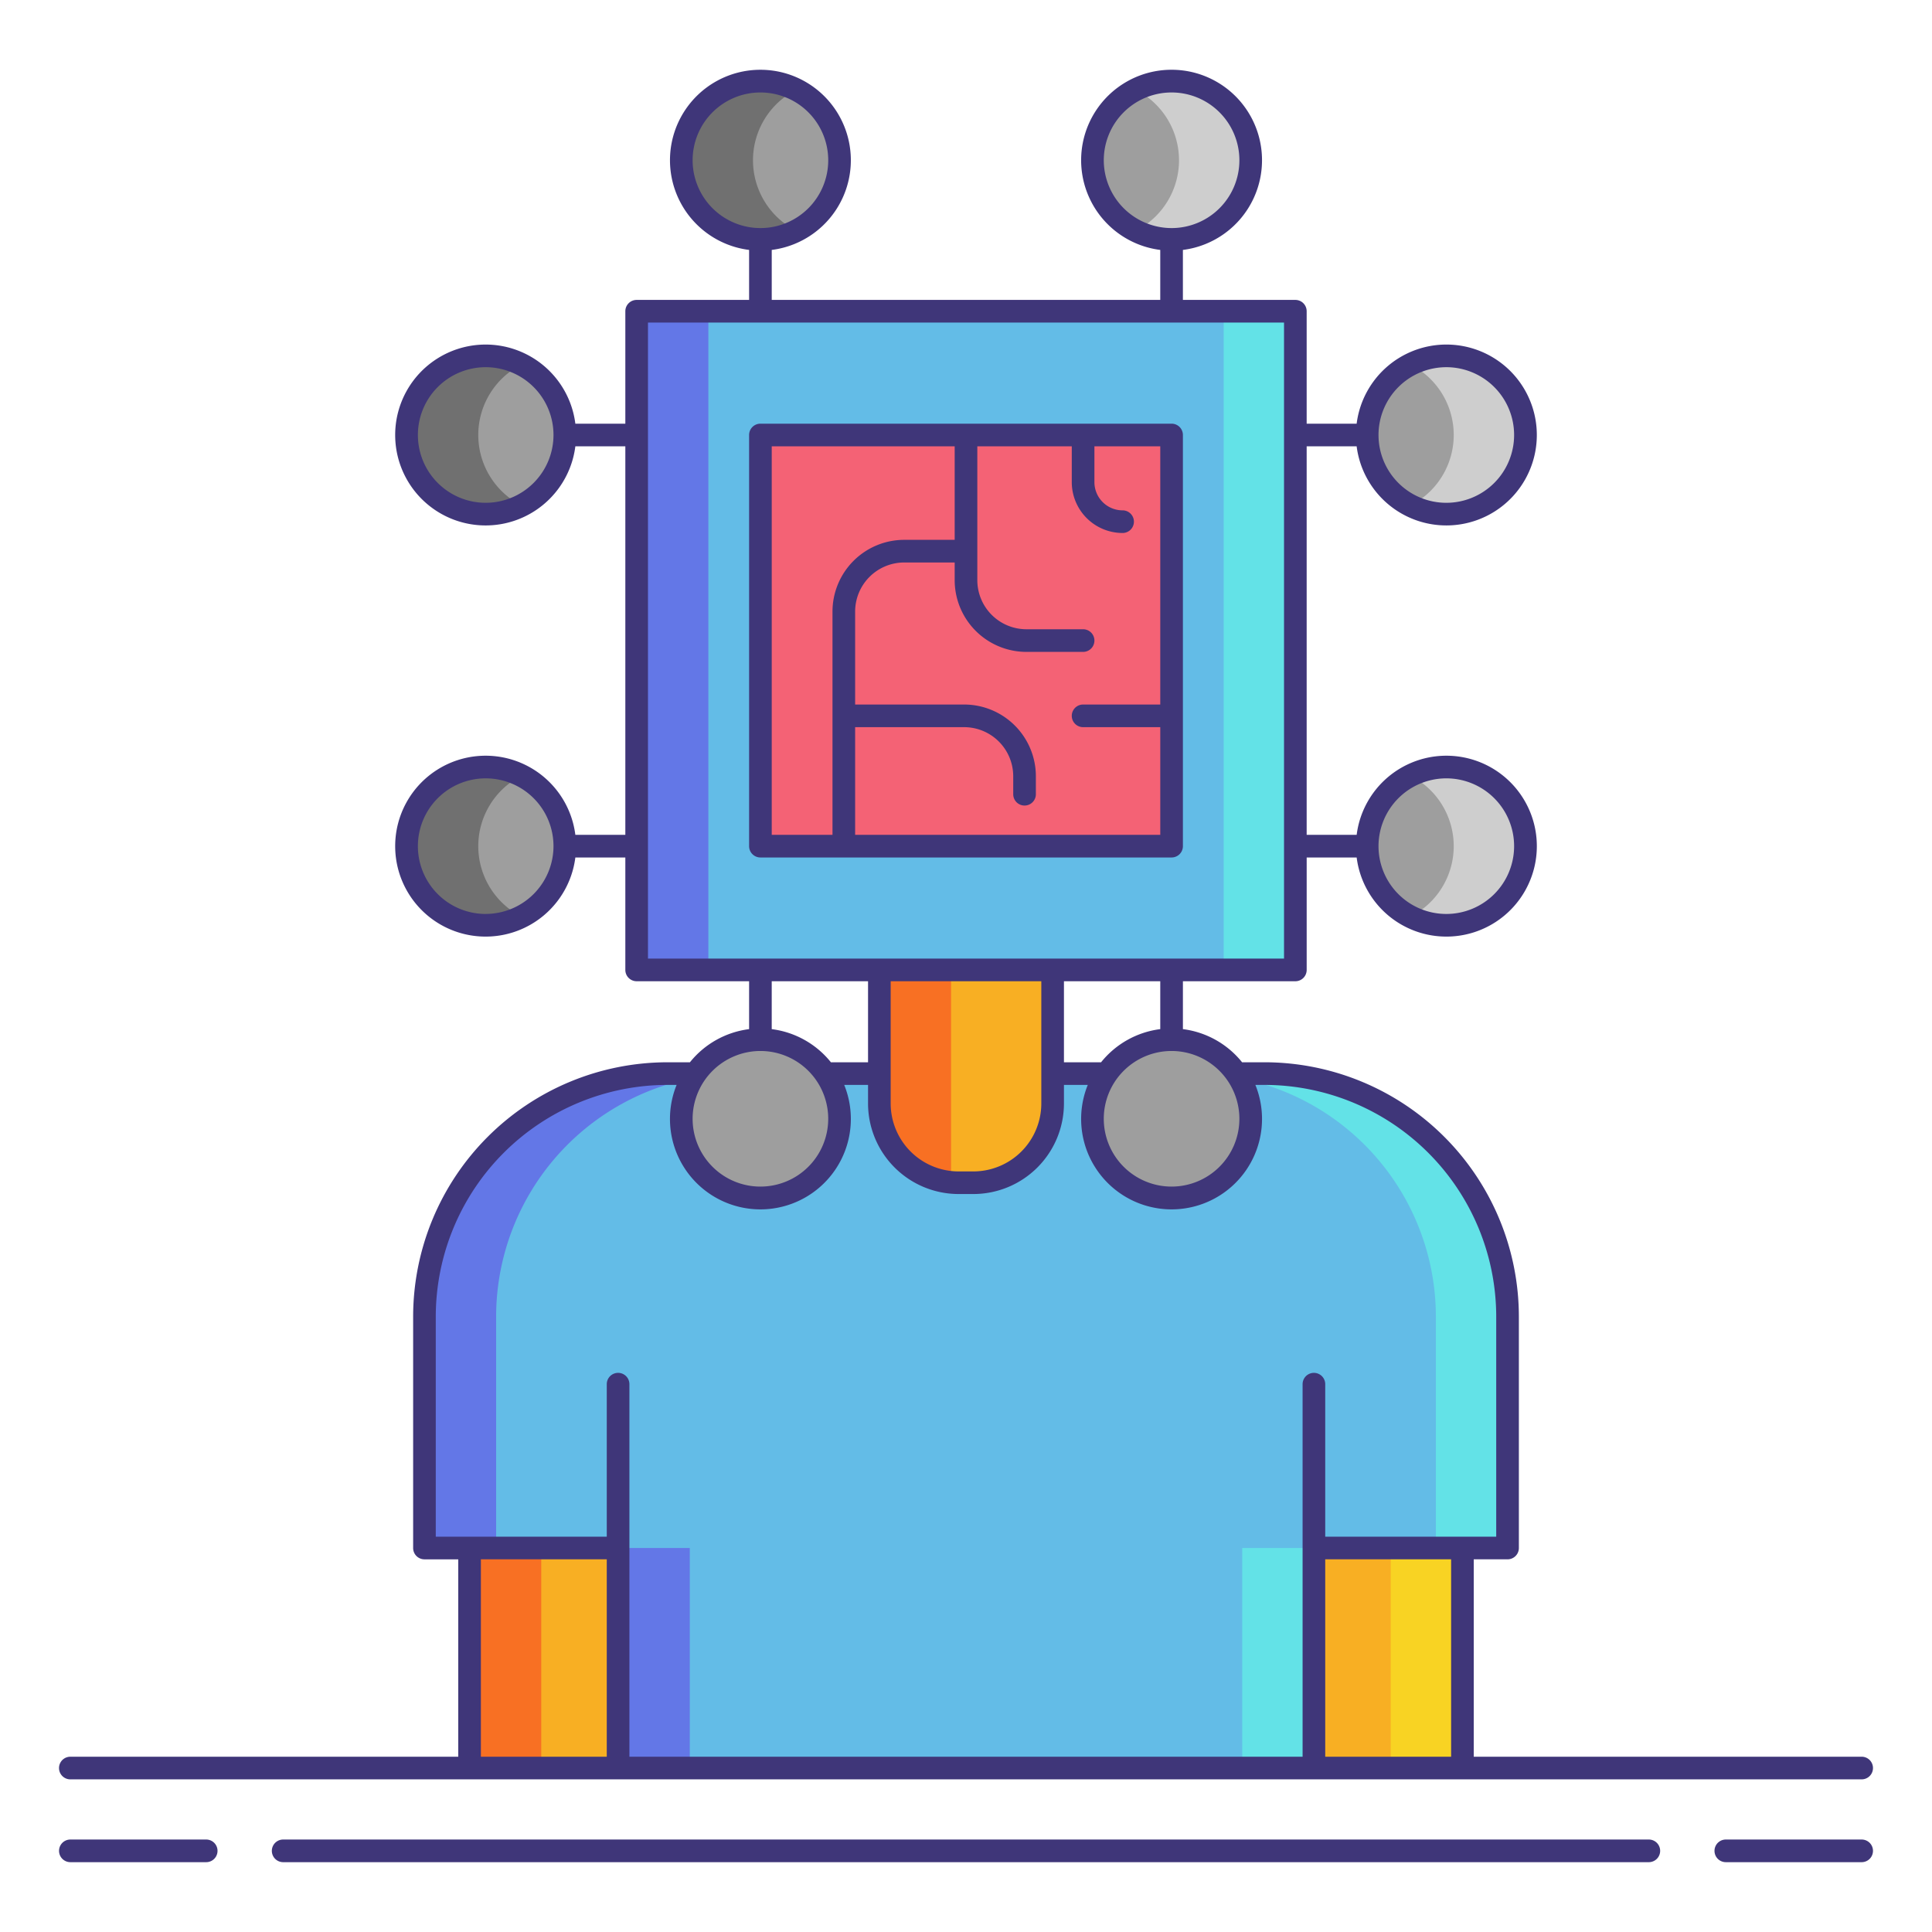 <svg xmlns="http://www.w3.org/2000/svg" viewBox="0 0 256 256"><title>icons_</title><path d="M183.7,146.606h0a32.231,32.231,0,0,0-16.169-4.349H88.473A32.232,32.232,0,0,0,72.3,146.606h0a32.231,32.231,0,0,0-16.061,27.881v30.632H81.9v29.155h92.2V205.119h25.657V174.487A32.231,32.231,0,0,0,183.7,146.606Z" fill="#63bce7"/><rect x="81.899" y="205.119" width="9.5" height="29.155" fill="#6377e7"/><path d="M81.8,146.606h0a32.232,32.232,0,0,1,16.169-4.349h-9.5A32.232,32.232,0,0,0,72.3,146.606h0a32.231,32.231,0,0,0-16.061,27.881v30.632h9.5V174.487A32.231,32.231,0,0,1,81.8,146.606Z" fill="#6377e7"/><rect x="164.601" y="205.119" width="9.5" height="29.155" fill="#63e2e7"/><path d="M174.2,146.606h0a32.232,32.232,0,0,0-16.169-4.349h9.5a32.232,32.232,0,0,1,16.169,4.349h0a32.231,32.231,0,0,1,16.061,27.881v30.632h-9.5V174.487A32.231,32.231,0,0,0,174.2,146.606Z" fill="#63e2e7"/><path d="M116.52,117.411H139.48a0,0,0,0,1,0,0v28.8a10.5,10.5,0,0,1-10.5,10.5H127.02a10.5,10.5,0,0,1-10.5-10.5v-28.8a0,0,0,0,1,0,0Z" fill="#f8af23"/><path d="M116.52,117.411v28.8a10.5,10.5,0,0,0,9.5,10.45V117.411Z" fill="#f87023"/><rect x="84.36" y="41.24" width="87.28" height="87.28" fill="#63bce7"/><rect x="84.36" y="41.24" width="9.5" height="87.28" fill="#6377e7"/><rect x="162.14" y="41.24" width="9.5" height="87.28" fill="#63e2e7"/><rect x="100.759" y="57.639" width="54.481" height="54.482" transform="translate(212.88 -43.12) rotate(90)" fill="#f46275"/><circle cx="100.759" cy="21.237" r="10.484" fill="#9e9e9e"/><circle cx="155.241" cy="21.237" r="10.484" fill="#9e9e9e"/><circle cx="100.759" cy="148.245" r="10.484" fill="#9e9e9e"/><circle cx="155.241" cy="148.245" r="10.484" fill="#9e9e9e"/><circle cx="191.643" cy="57.639" r="10.484" fill="#9e9e9e"/><circle cx="191.643" cy="112.12" r="10.484" fill="#9e9e9e"/><circle cx="64.357" cy="57.639" r="10.484" fill="#9e9e9e"/><circle cx="64.357" cy="112.12" r="10.484" fill="#9e9e9e"/><path d="M99.775,21.237a10.475,10.475,0,0,1,5.734-9.338,10.484,10.484,0,1,0,0,18.676A10.475,10.475,0,0,1,99.775,21.237Z" fill="#707070"/><path d="M156.225,21.237a10.475,10.475,0,0,0-5.734-9.338,10.484,10.484,0,1,1,0,18.676A10.475,10.475,0,0,0,156.225,21.237Z" fill="#cecece"/><path d="M63.373,57.639A10.475,10.475,0,0,1,69.107,48.3a10.484,10.484,0,1,0,0,18.675A10.475,10.475,0,0,1,63.373,57.639Z" fill="#707070"/><path d="M192.627,57.639a10.475,10.475,0,0,0-5.734-9.338,10.484,10.484,0,1,1,0,18.675A10.475,10.475,0,0,0,192.627,57.639Z" fill="#cecece"/><path d="M192.627,112.12a10.475,10.475,0,0,0-5.734-9.338,10.484,10.484,0,1,1,0,18.675A10.475,10.475,0,0,0,192.627,112.12Z" fill="#cecece"/><path d="M63.373,112.12a10.475,10.475,0,0,1,5.734-9.338,10.484,10.484,0,1,0,0,18.676A10.475,10.475,0,0,1,63.373,112.12Z" fill="#707070"/><rect x="62.219" y="205.119" width="19.68" height="29.155" fill="#f8af23"/><rect x="62.219" y="205.119" width="9.5" height="29.155" fill="#f87023"/><rect x="174.101" y="205.119" width="19.68" height="29.155" fill="#f8af23"/><rect x="184.281" y="205.119" width="9.5" height="29.155" fill="#f8d323"/><path d="M155.241,113.62a1.5,1.5,0,0,0,1.5-1.5V57.639a1.5,1.5,0,0,0-1.5-1.5H100.759a1.5,1.5,0,0,0-1.5,1.5V112.12a1.5,1.5,0,0,0,1.5,1.5Zm-1.5-20.267H143.516a1.5,1.5,0,0,0,0,3h10.226V110.62H113.31V96.353h14.448a6.508,6.508,0,0,1,6.5,6.5v2.386a1.5,1.5,0,1,0,3,0v-2.386a9.511,9.511,0,0,0-9.5-9.5H113.31V81.032a6.508,6.508,0,0,1,6.5-6.5h6.69v2.347a9.511,9.511,0,0,0,9.5,9.5h7.516a1.5,1.5,0,0,0,0-3H136a6.508,6.508,0,0,1-6.5-6.5V59.139h12.516v4.751a6.742,6.742,0,0,0,6.734,6.734,1.5,1.5,0,0,0,0-3,3.738,3.738,0,0,1-3.734-3.734V59.139h8.726ZM102.259,59.139H126.5V71.532h-6.69a9.511,9.511,0,0,0-9.5,9.5V110.62h-8.051Z" fill="#3f3679"/><path d="M27.323,243.747h-18a1.5,1.5,0,0,0,0,3h18a1.5,1.5,0,1,0,0-3Z" fill="#3f3679"/><path d="M246.68,243.747h-18a1.5,1.5,0,0,0,0,3h18a1.5,1.5,0,0,0,0-3Z" fill="#3f3679"/><path d="M218.479,243.747H37.521a1.5,1.5,0,0,0,0,3H218.479a1.5,1.5,0,0,0,0-3Z" fill="#3f3679"/><path d="M9.32,235.774H246.68a1.5,1.5,0,0,0,0-3h-51.4V206.619h4.478a1.5,1.5,0,0,0,1.5-1.5V174.487a33.732,33.732,0,0,0-33.731-33.731h-2.944a11.971,11.971,0,0,0-7.841-4.391V130.02h14.9a1.5,1.5,0,0,0,1.5-1.5v-14.9h6.623a11.984,11.984,0,1,0,0-3H173.14V59.139h6.623a11.984,11.984,0,1,0,0-3H173.14V41.24a1.5,1.5,0,0,0-1.5-1.5h-14.9V33.117a11.984,11.984,0,1,0-3,0V39.74H102.259V33.117a11.983,11.983,0,1,0-3,0V39.74H84.36a1.5,1.5,0,0,0-1.5,1.5v14.9H76.237a11.984,11.984,0,1,0,0,3H82.86V110.62H76.237a11.984,11.984,0,1,0,0,3H82.86v14.9a1.5,1.5,0,0,0,1.5,1.5h14.9v6.346a11.971,11.971,0,0,0-7.841,4.391H88.474a33.732,33.732,0,0,0-33.731,33.731v30.632a1.5,1.5,0,0,0,1.5,1.5H60.72v26.155H9.32a1.5,1.5,0,0,0,0,3ZM191.643,103.136a8.984,8.984,0,1,1-8.984,8.984A8.994,8.994,0,0,1,191.643,103.136Zm0-54.481a8.984,8.984,0,1,1-8.984,8.984A8.994,8.994,0,0,1,191.643,48.655ZM146.257,21.237a8.984,8.984,0,1,1,8.984,8.984A8.994,8.994,0,0,1,146.257,21.237Zm-54.481,0a8.984,8.984,0,1,1,8.983,8.984A8.994,8.994,0,0,1,91.775,21.237ZM64.357,66.623a8.984,8.984,0,1,1,8.984-8.984A8.994,8.994,0,0,1,64.357,66.623Zm0,54.481a8.984,8.984,0,1,1,8.984-8.984A8.994,8.994,0,0,1,64.357,121.1ZM192.28,232.774H175.6V206.619H192.28Zm-28.056-84.529a8.984,8.984,0,1,1-8.983-8.984A8.994,8.994,0,0,1,164.225,148.245Zm-10.483-11.88a11.972,11.972,0,0,0-7.842,4.391h-4.92V130.02h12.762Zm-35.721-6.346h19.959v16.2a9.01,9.01,0,0,1-9,9h-1.959a9.01,9.01,0,0,1-9-9ZM85.86,42.74H170.14v84.28H85.86Zm29.16,87.28v10.737H110.1a11.972,11.972,0,0,0-7.842-4.391V130.02Zm-14.262,9.241a8.984,8.984,0,1,1-8.983,8.984A8.994,8.994,0,0,1,100.759,139.261ZM57.742,174.487a30.732,30.732,0,0,1,30.731-30.731h1.182a11.984,11.984,0,1,0,22.207,0h3.158v2.459a12.013,12.013,0,0,0,12,12h1.959a12.013,12.013,0,0,0,12-12v-2.459h3.158a11.984,11.984,0,1,0,22.207,0h1.182a30.732,30.732,0,0,1,30.731,30.731v29.132H175.6V183.411a1.5,1.5,0,0,0-3,0v49.363H83.4V183.411a1.5,1.5,0,0,0-3,0v20.208H57.742Zm5.978,32.132H80.4v26.155H63.72Z" fill="#3f3679"/></svg>